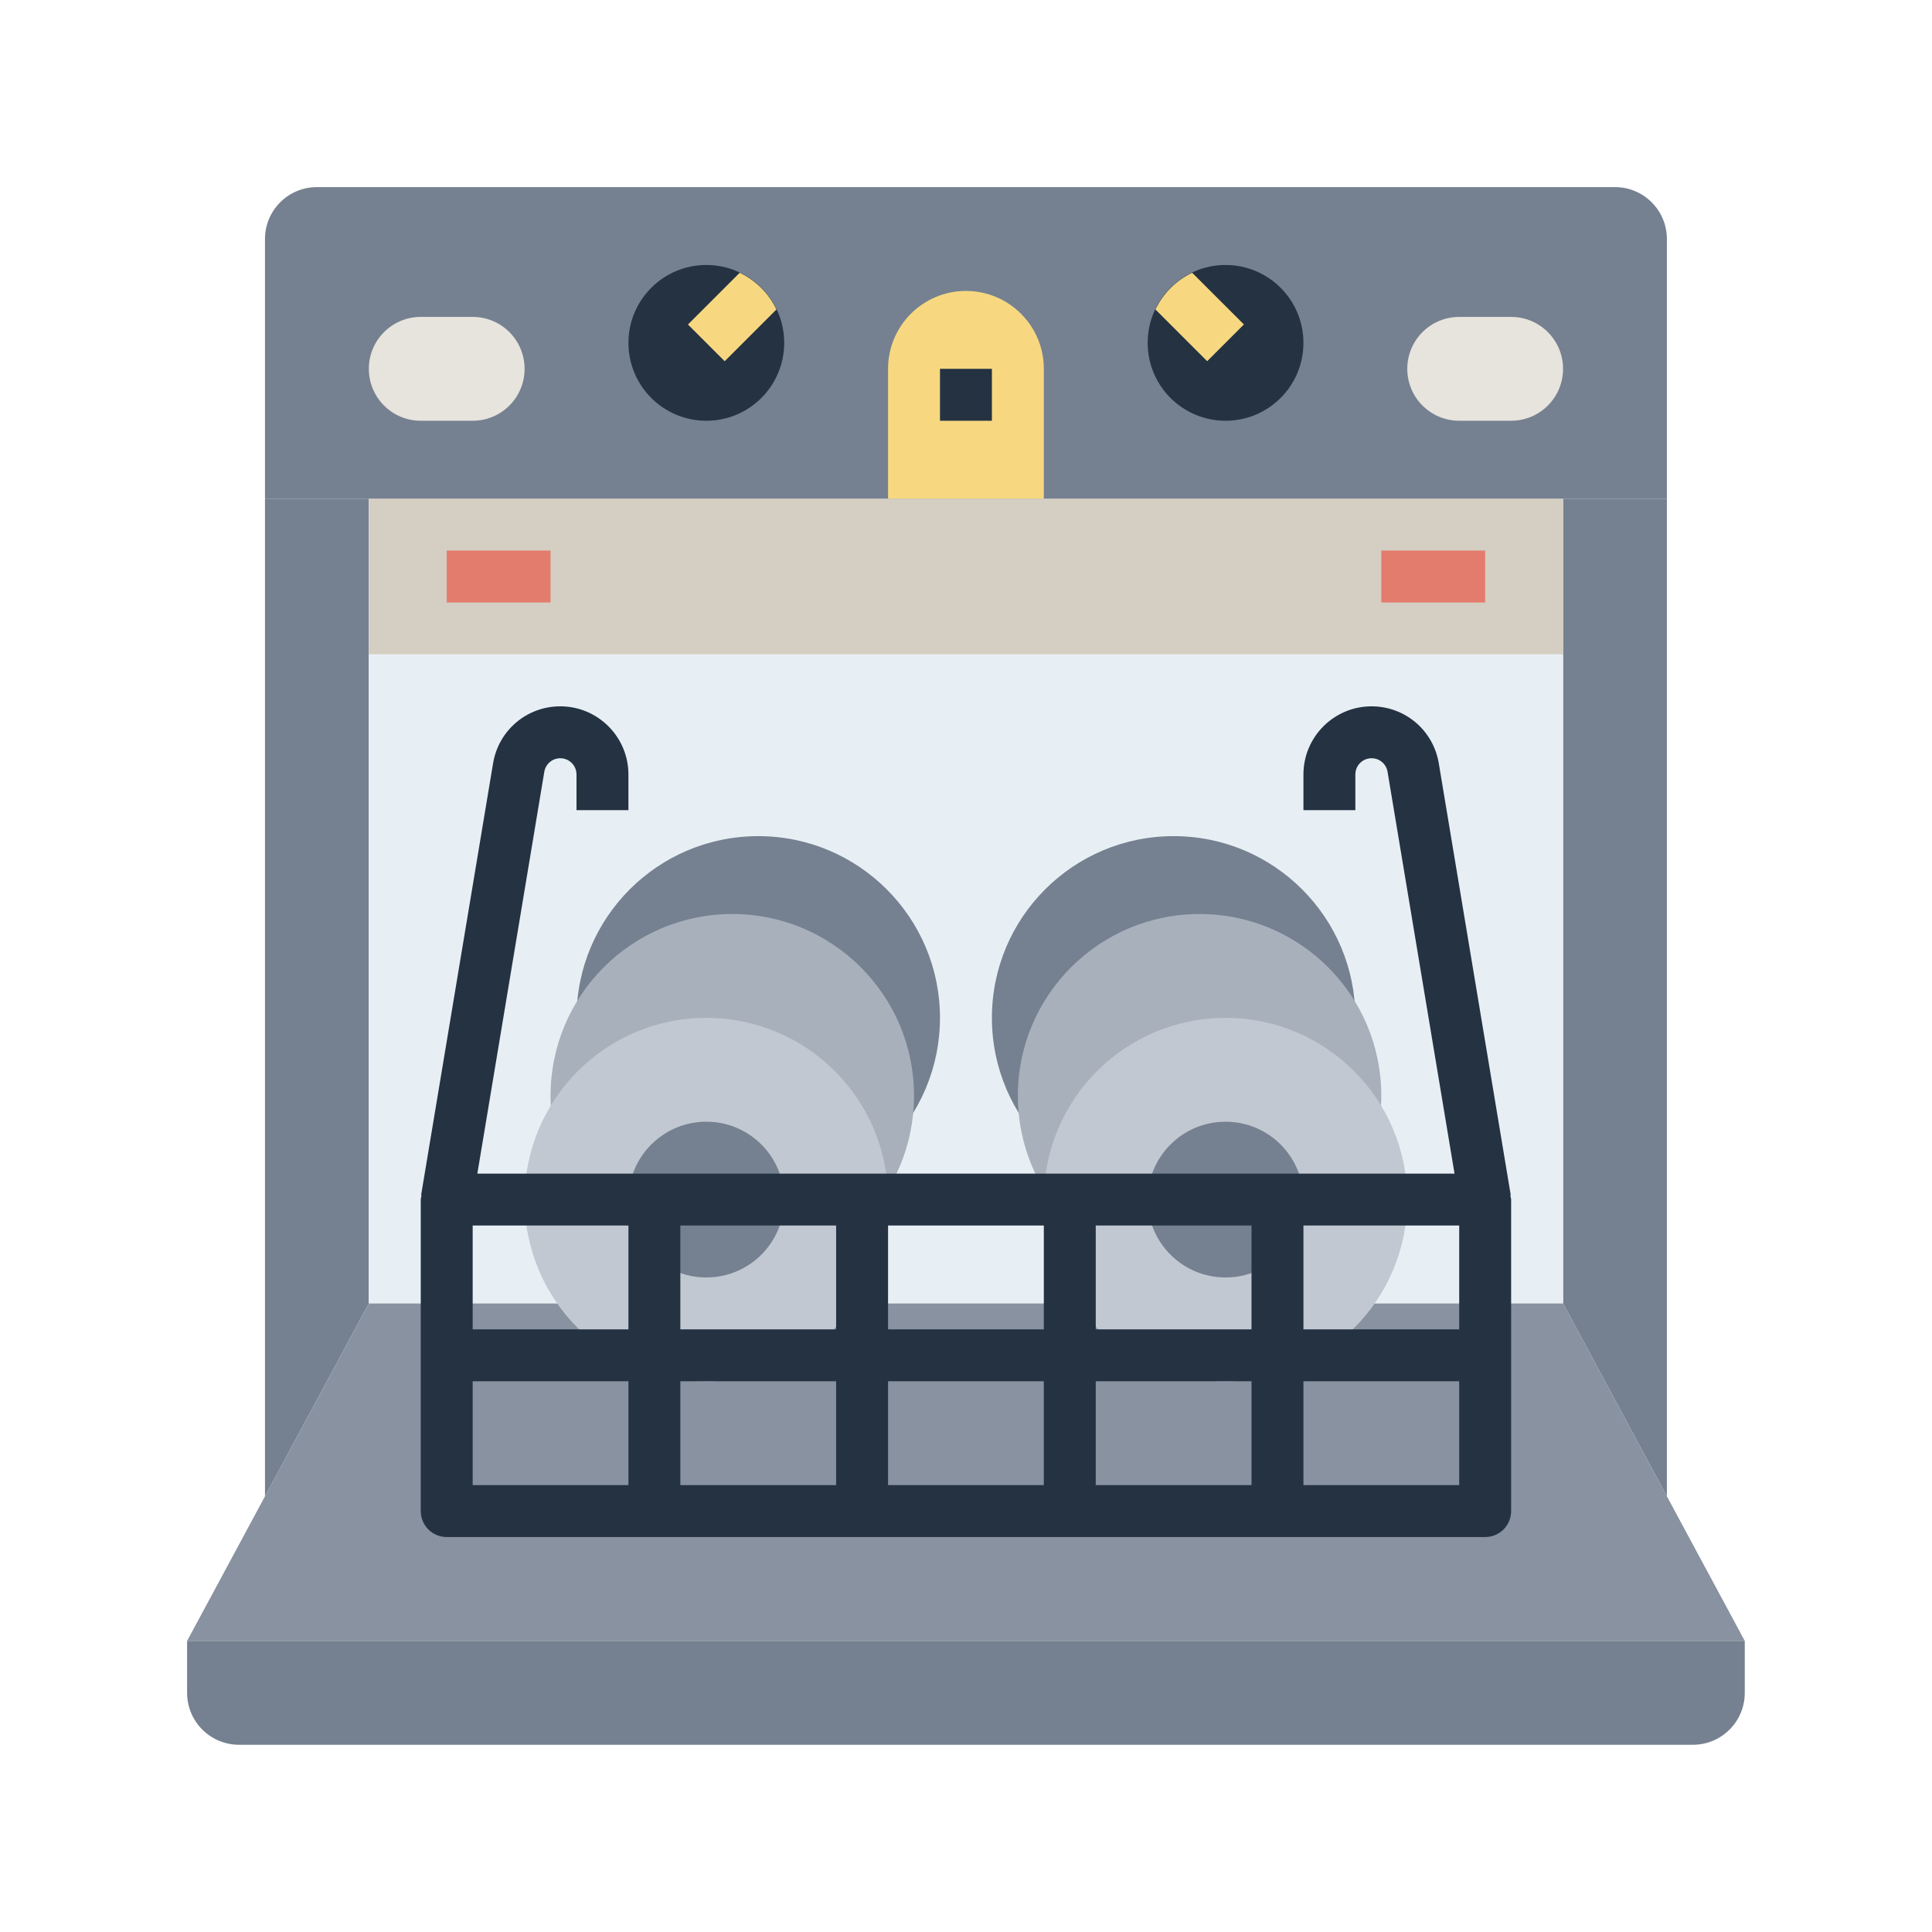 <?xml version="1.0"?>
<svg xmlns="http://www.w3.org/2000/svg" id="Layer_3" enable-background="new 0 0 64 64" height="512px" viewBox="0 0 64 64" width="512px"><g transform="matrix(0.86, 0, 0, 0.86, 4.478, 4.478)"><g><path d="m59 14v38.429l-4-7.429v-31z" fill="#758190" data-original="#758190" class=""/><path d="m5 14v38.429l4-7.429v-31z" fill="#758190" data-original="#758190" class=""/><path d="m9 14h46v6h-46z" fill="#d5cec2" data-original="#D5CEC2"/><path d="m9 20h46v25h-46z" fill="#e8eff4" data-original="#E8EFF4"/><path d="m55 45h-46l-7 13h60z" fill="#8892a0" data-original="#8892A0" class=""/><circle cx="24" cy="34" fill="#758190" r="7" data-original="#758190" class=""/><circle cx="23" cy="37" fill="#a8b0bc" r="7" data-original="#A8B0BC"/><circle cx="40" cy="34" fill="#758190" r="7" data-original="#758190" class=""/><circle cx="41" cy="37" fill="#a8b0bc" r="7" data-original="#A8B0BC"/><circle cx="22" cy="41" fill="#c1c8d1" r="7" data-original="#C1C8D1"/><circle cx="42" cy="41" fill="#c1c8d1" r="7" data-original="#C1C8D1"/><g fill="#758190"><circle cx="22" cy="41" r="3" data-original="#758190" class=""/><circle cx="42" cy="41" r="3" data-original="#758190" class=""/><path d="m59 14h-54v-10c0-1.105.895-2 2-2h50c1.105 0 2 .895 2 2z" data-original="#758190" class=""/></g><circle cx="42" cy="8" fill="#243242" r="3" data-original="#243242"/><circle cx="22" cy="8" fill="#243242" r="3" data-original="#243242"/><path d="m53 11h-2c-1.105 0-2-.895-2-2 0-1.105.895-2 2-2h2c1.105 0 2 .895 2 2 0 1.105-.895 2-2 2z" fill="#e7e4dd" data-original="#E7E4DD"/><path d="m13 11h-2c-1.105 0-2-.895-2-2 0-1.105.895-2 2-2h2c1.105 0 2 .895 2 2 0 1.105-.895 2-2 2z" fill="#e7e4dd" data-original="#E7E4DD"/><path d="m21.292 7.292 1.415 1.415 1.993-1.993c-.296-.62-.795-1.118-1.415-1.414z" fill="#f7d881" data-original="#F7D881"/><path d="m39.3 6.714 1.992 1.992 1.415-1.415-1.993-1.991c-.619.296-1.118.795-1.414 1.414z" fill="#f7d881" data-original="#F7D881"/><path d="m52.967 40.838.02-.003-2.774-16.643c-.213-1.271-1.302-2.192-2.589-2.192-1.447 0-2.624 1.177-2.624 2.624v1.376h2v-1.376c0-.345.279-.624.624-.624.307 0 .565.219.616.521l2.58 15.478h-37.64l2.579-15.478c.051-.302.31-.521.616-.521.344 0 .624.28.624.625v1.375h2v-1.375c0-1.447-1.177-2.625-2.624-2.625-1.288 0-2.376.922-2.589 2.193l-2.774 16.642.019.003c-.008.054-.031.104-.031.161v11.999c0 .553.447 1 1 1h40c.553 0 1-.447 1-1v-11.999c-.001-.057-.024-.106-.033-.161zm-31.968 1.161h6.001v4h-6.001zm-1.999 4h-6v-4h6zm10-4h6v4h-6zm-2 5.999v4h-6.001v-4zm2 0h6v4h-6zm8 0h6v4h-6zm0-1.999v-4h6v4zm8-4h6v4h-6zm-32 5.999h6v4h-6zm32 4v-4h6v4z" fill="#243242" data-original="#243242"/><path d="m2 58v2c0 1.105.895 2 2 2h56c1.105 0 2-.895 2-2v-2" fill="#758190" data-original="#758190" class=""/><g><path d="m12 16h4v2h-4z" fill="#e47c6e" data-original="#E47C6E" class="active-path"/></g><g><path d="m48 16h4v2h-4z" fill="#e47c6e" data-original="#E47C6E" class="active-path"/></g><path d="m29 14v-5c0-1.657 1.343-3 3-3 1.657 0 3 1.343 3 3v5" fill="#f7d881" data-original="#F7D881"/><g><path d="m31 9h2v2h-2z" fill="#243242" data-original="#243242"/></g></g></g> </svg>
